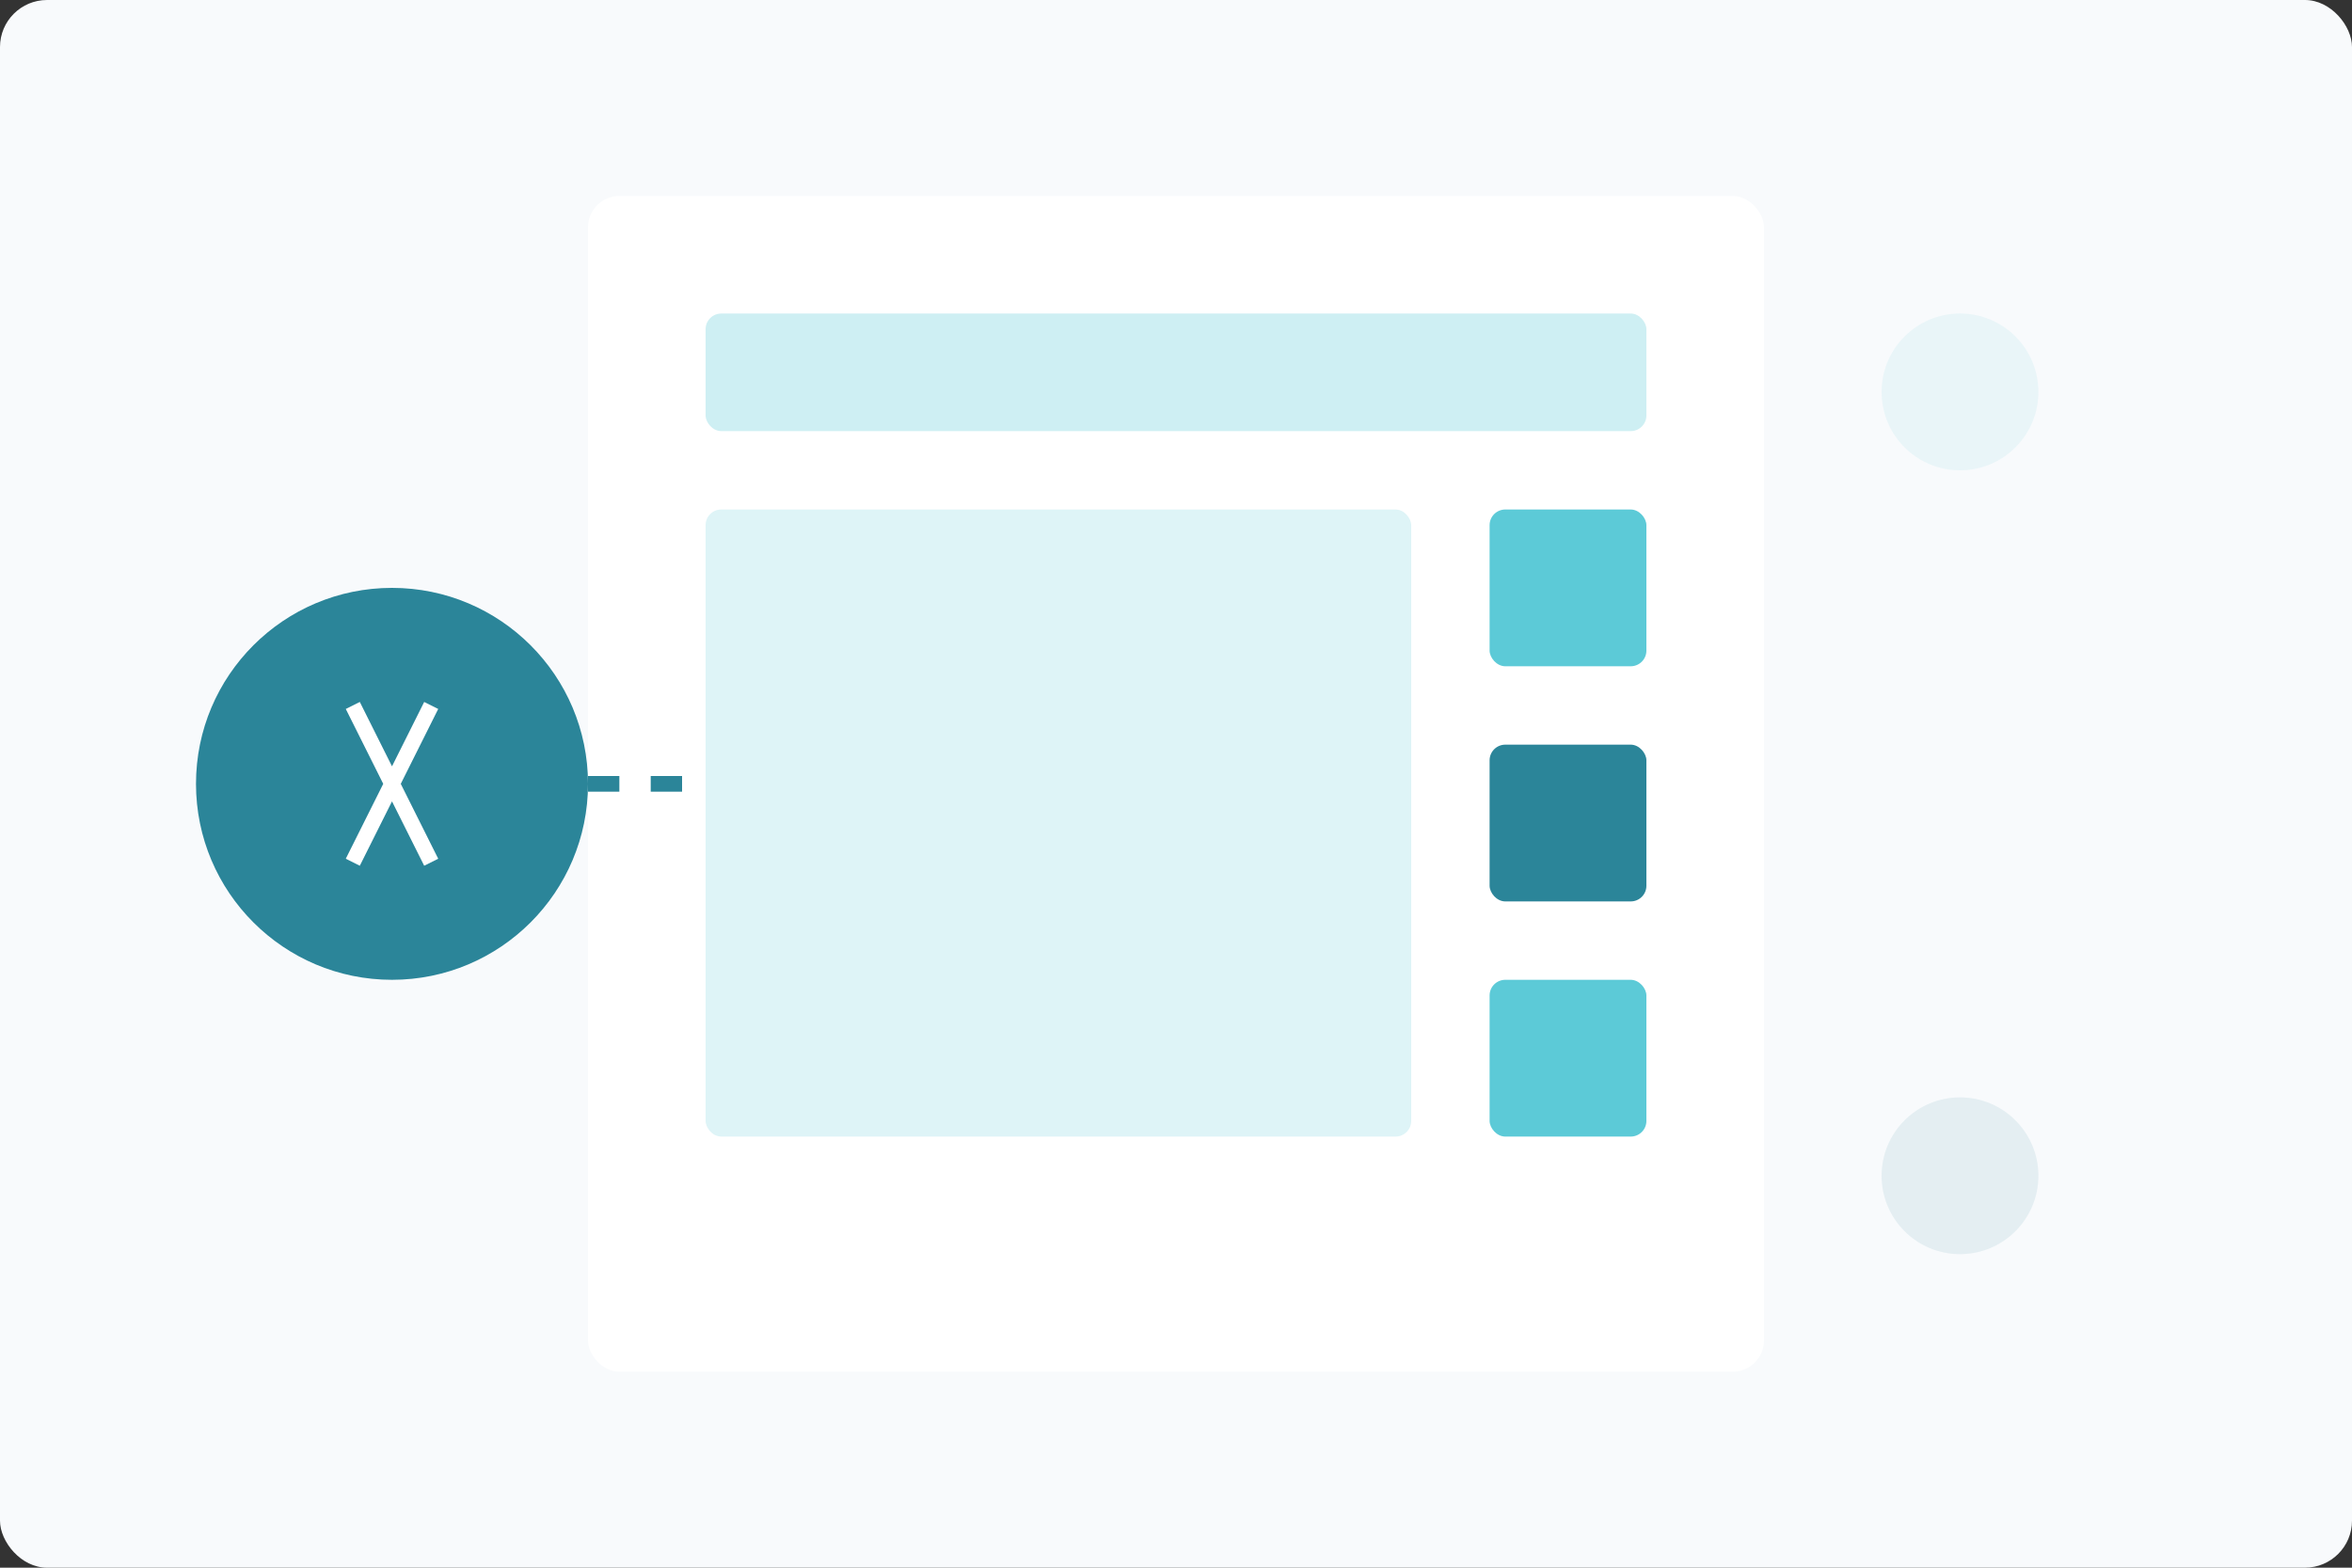 <?xml version="1.0" encoding="UTF-8"?>
<svg width="600" height="400" viewBox="0 0 600 400" fill="none" xmlns="http://www.w3.org/2000/svg">
  <rect x="0" y="0" width="600" height="400" fill="#333333" stroke="none"/>
  <!-- Background -->
  <rect width="600" height="400" fill="#F8FAFC" rx="12"/>
  
  <!-- Document Frame -->
  <rect x="150" y="50" width="300" height="300" rx="8" fill="white" filter="drop-shadow(0 4px 6px rgba(0, 0, 0, 0.1))"/>
  
  <!-- AI Elements -->
  <circle cx="100" cy="200" r="50" fill="#2B8599"/>
  <path d="M90 180L110 220M110 180L90 220" stroke="white" stroke-width="4"/>
  
  <!-- Document Elements -->
  <rect x="180" y="80" width="240" height="30" rx="4" fill="#5CCAD7" fill-opacity="0.3"/>
  <rect x="180" y="130" width="180" height="160" rx="4" fill="#5CCAD7" fill-opacity="0.2"/>
  <rect x="380" y="130" width="40" height="40" rx="4" fill="#5CCAD7"/>
  <rect x="380" y="190" width="40" height="40" rx="4" fill="#2B8599"/>
  <rect x="380" y="250" width="40" height="40" rx="4" fill="#5CCAD7"/>
  
  <!-- Connecting Lines -->
  <path d="M150 200L180 200" stroke="#2B8599" stroke-width="4" stroke-dasharray="8 8"/>
  
  <!-- Decorative Elements -->
  <circle cx="500" cy="100" r="20" fill="#5CCAD7" fill-opacity="0.1"/>
  <circle cx="500" cy="300" r="20" fill="#2B8599" fill-opacity="0.1"/>
</svg> 